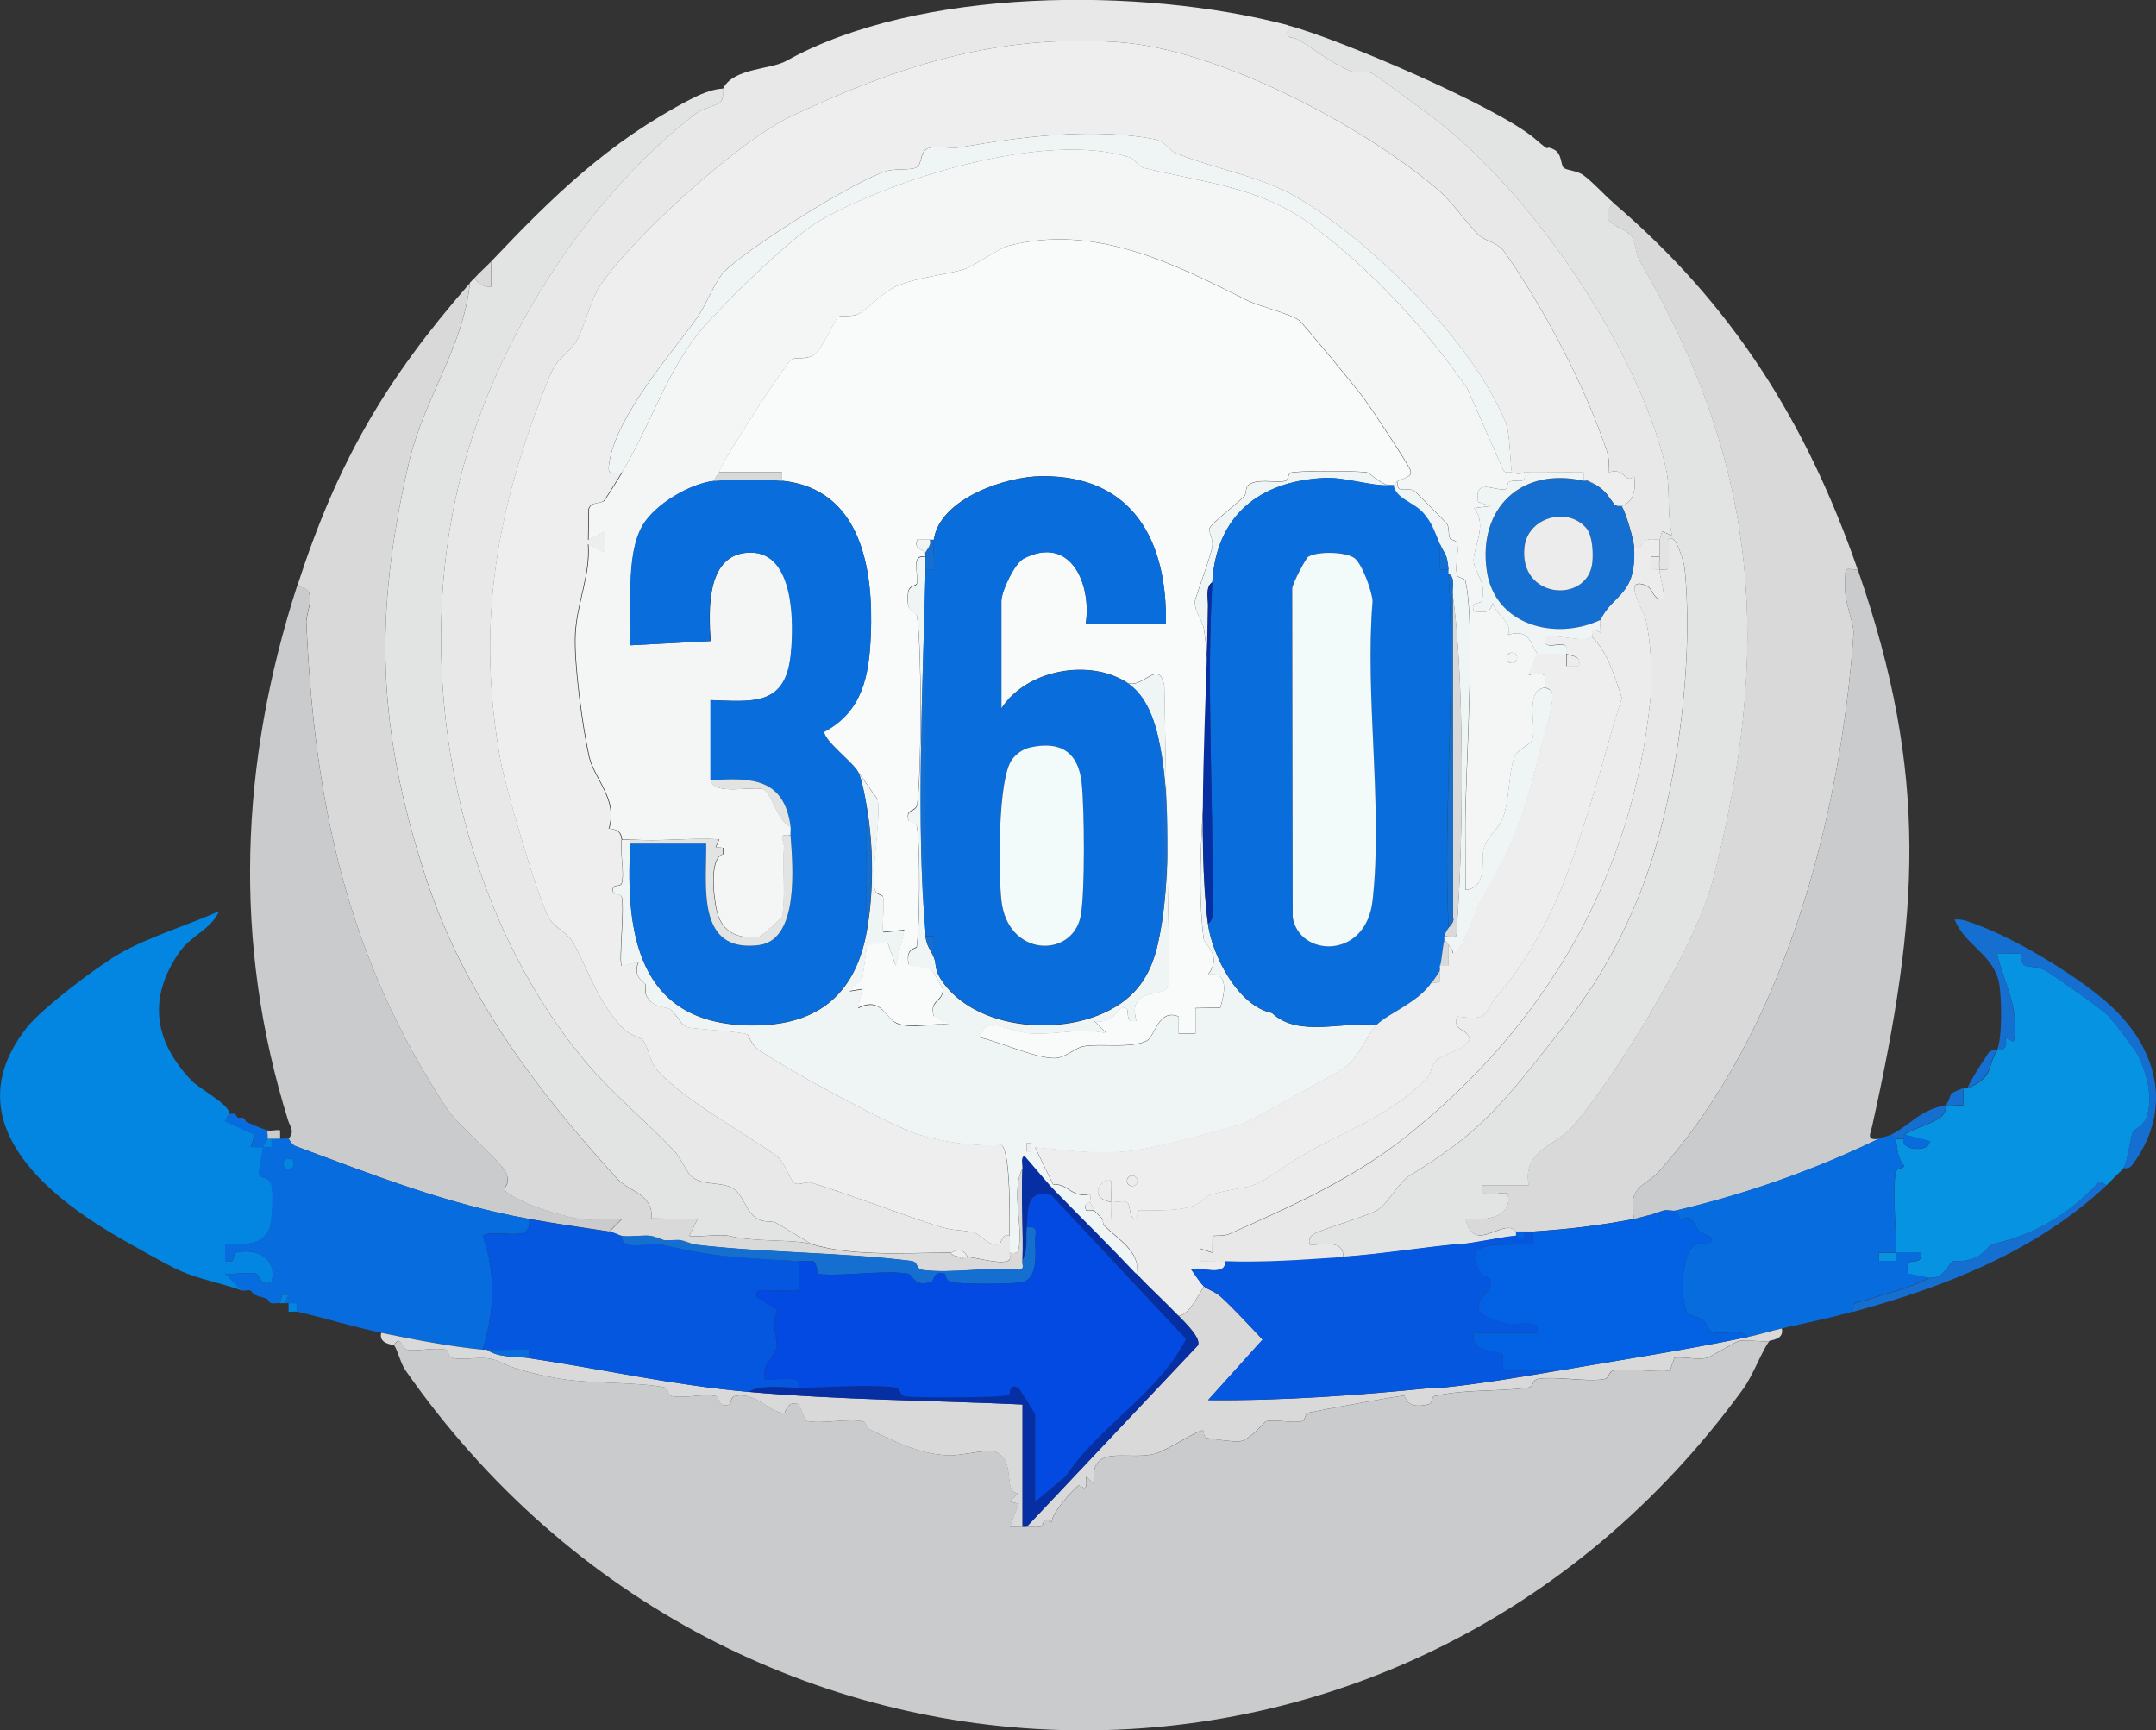 <?xml version="1.0" encoding="UTF-8"?>
<svg id="Layer_2" data-name="Layer 2" xmlns="http://www.w3.org/2000/svg" viewBox="0 0 233.98 187.79">
  <rect x="0" y="0" width="233.98" height="187.79" fill="#333333" stroke="none"/>
  <defs>
    <style>
      .cls-1 {
        fill: #eff4f5;
      }

      .cls-2 {
        fill: #0386e2;
      }

      .cls-3 {
        fill: #eeeeef;
      }

      .cls-4 {
        fill: #072fa4;
      }

      .cls-5 {
        fill: #f2fafa;
      }

      .cls-6 {
        fill: #0657df;
      }

      .cls-7 {
        fill: #0361e3;
      }

      .cls-8 {
        fill: #d9d9da;
      }

      .cls-9 {
        fill: #146fd0;
      }

      .cls-10 {
        fill: #034ae3;
      }

      .cls-11 {
        fill: #076ddf;
      }

      .cls-12 {
        fill: #e2e3e3;
      }

      .cls-13 {
        fill: #cacbcc;
      }

      .cls-14 {
        fill: #096edb;
      }

      .cls-15 {
        fill: #e8e8e9;
      }

      .cls-16 {
        fill: #ececec;
      }

      .cls-17 {
        fill: #f9fbfa;
      }

      .cls-18 {
        fill: #0693e1;
      }

      .cls-19 {
        fill: #f4f6f5;
      }
    </style>
  </defs>
  <g id="Layer_1-2" data-name="Layer 1">
    <g>
      <path class="cls-13" d="M42.76,146.01c.84-1.33.72.42,1.57.5,1.25.12,2.92-.3,4.07-.03.37.09.13.84.97.94,1.68.21,3.25-.45,4.98.42,1.6.81,4.34,1.44,6.52,1.8,3.17.53,8.78.34,11.34.95.35.08.28.81.63.9,1.38.33,3.48-.3,4.87.02.44.1.11,1.27,1.45.92.18-.05.17-.82.54-.91,2.29-.56,3.71,1.76,5.41,1.84.15,0,.37-1.52,1.6-.93l.75,1.77c1.88.39,4.5-.33,6.26.07.33.07.34.69.69.86,2.79,1.33,5.35,2.69,8.55,2.81,1.45.05,4.15-.7,4.97-.42,2.49.86.81,4.5,2.59,4.52l-.91.9.95.27-.95,2.48c.45.03.92-.03,1.37,0,.15.01.31,0,.46,0,.49-.03,1.01.13,1.5-.01.44-.13.16-1.29,1.23-.45-.23-.8,2.29-3.59,2.86-3.99.28-.2,1.09,1.17.82-1.04l.91.91c-.62-4.56,3.48-2.56,6.53-3.32,1.34-.33,4.89-2.73,5.29-2.53.08.04.02.69.4.8.34.1,3.19.44,3.48.39,1.34-.21,2.75-2.16,2.93-2.2,1.19-.26,2.79.25,3.94-.02.35-.08.29-.82.63-.9,1.21-.27,9.89-1.88,10.43-1.86.16,0,.14,1.57,2.68.93.35-.09.29-.82.63-.89,3.42-.77,6.56-.45,10.02-.89.88-.11.44-.88,1.31-.99,2.1-.26,4.83.34,6.93.07.88-.11.44-.88,1.31-.99,1.8-.23,4.09.22,5.96.07l.5-1.44c1.1-.1,2.54.27,3.56.02.21-.05,3.16-1.76,3.37-1.81.97-.23,2.31.12,3.35,0-.8,1.05-1.75,3.69-2.83,5.18-36.74,50.55-109.65,48.91-145.19-2.04-.51-.73-.85-2.21-1.21-2.68Z"/>
      <path class="cls-15" d="M139.81,2.76c-.31,1.74.27,1.09,1,1.5,2.02,1.15,3.55,2.57,5.75,3.43.68.26,1.56-.07,2.3.23.39.16,5.96,4.29,6.76,4.9,10.54,8.01,22.24,25.1,25.18,37.99.52,2.29.07,4.95.68,7.33l-1.1-.48-.27.93c-1.13-.14-1.68-.16-2.14.9h-.61c-.05-.93-.91-3.87-1.37-4.56,1.45-.59,1.5-1.83,1.37-3.21-1.07.84-.96-1.02-2.73-.47-.01-.78.02-1.52-.24-2.28-2.36-7.07-6.76-15.38-11.01-21.49-.93-1.34-2.15-1.22-2.98-2.05-1.39-1.4-2.73-3.5-4.57-5.04-8.3-6.97-23.79-15.1-34.53-15.82-13.09-.88-23.81,2.57-35.46,8.06-5.67,2.68-17.08,13.02-20.64,18.27-1.24,1.83-1.73,4.81-2.8,6.36-.91,1.33-1.85,1.36-2.77,3.64-5.68,14-8.02,26.6-5.31,41.62.49,2.69,4.05,15.03,5.28,17.14.66,1.14,1.96,1.42,2.7,2.79,1.73,3.2,2.42,5.92,5.17,9.01.87.98,1.88.94,2.33,1.45.53.6.82,2.49,1.48,3.21,3.01,3.31,9.34,6.69,12.92,9.28,1.11.8,1.48,2.66,2.05,3.01.46.28,1.23-.24,1.84-.05,4.3,1.34,8.64,3.04,12.95,4.46,2.74.91,2.48.51,4.57.91.76.15,1.49,1.48,2.8,1.32.31-.04.26-1.3,1.19-.94,0,.61,0,1.22,0,1.83-.06.06.13.62-.09.8-.65.56-3.44-.23-4.49-.35-.82-1.34-1.55-.46-1.83-.46-5.18.03-10.63.42-15.11-.92l-4.15-2.48c-3.14.35-2.76-2.79-4.57-3.67-1.25-.6-3.16-.22-4.31-1.18-.53-.44-1.13-1.98-1.84-2.74-2.96-3.15-6.62-6.14-9.38-9.39-14.8-17.41-19.7-44.7-13.06-66.58,4.23-13.95,13.39-27.85,24.71-36.63.84-.65,2.4-.86,2.78-1.36.35-.46.1-1.16.21-1.37,1.12-2.24,5.15-2.04,6.86-3,14.3-7.98,38.59-8.07,54.48-3.87Z"/>
      <path class="cls-8" d="M201.61,61.8c-1.61-.06-1.26-.28-1.37,1.12-.21,2.51,1.01,4.51.91,5.95-1.43,19.98-7.51,42.97-21.03,58.17-1.66,1.86-3.52,1.56-2.77,5.24-3.79.72-7.15,1.12-10.99,1.37-.3.02-.61-.01-.92,0s-.61,0-.92,0c-.05,0-.31-.47-1-.39-1.72.2-3.66,2.19-4.49-.98,2.05.19,5.17-.04,4.58-2.75-.35-.37-3.27.84-2.75-.91h5.03c-.71-3.7,2.97-4.36,4.59-6.17,4.74-5.32,13.57-19.85,15.35-26.76,6.43-24.88,5.27-44.77-7.84-67.27-.52-.89-.48-2.07-.91-2.75-.78-1.23-3.96-1.11-2.03-3.69,12.96,11.05,21.01,23.87,26.55,39.82Z"/>
      <path class="cls-12" d="M139.81,2.76c5.49,1.45,22.78,8.85,26.82,12.34,2.02,1.74.72.49,2.02,1.13.87.43.71,1.65,1.04,1.97.29.29,1.45.3,2.16.82,1.12.83,2.2,2.09,3.22,2.96-1.93,2.58,1.25,2.46,2.03,3.69.43.68.39,1.86.91,2.75,13.1,22.5,14.26,42.39,7.84,67.27-1.78,6.91-10.61,21.43-15.35,26.76-1.61,1.81-5.3,2.47-4.59,6.17h-5.03c-.52,1.75,2.4.54,2.75.92.59,2.71-2.53,2.93-4.58,2.75.83,3.17,2.77,1.19,4.49.98.7-.08.95.39,1,.39v.46c-1.87.19-3.98.69-5.95.92-.15.02-.31-.02-.46,0-4.06.41-8.45,1.1-12.36,1.37.15-2.27-3.27-1.02-3.66-1.38-.04-.4-.08-.6.22-.92.59-.63,5.96-2.02,7.23-2.84,1.16-.75,2.15-2.93,3.55-3.77,7.18-4.35,9.68-7.38,14.89-13.95,4.39-5.53,6.78-9.04,9.57-15.6,4.24-9.97,6.35-25.58,5.26-36.32-.05-.45-.99-4.07-1.81-3.03v2.93c.06.47-.59.27-.92.27-.04-.45,0-.92,0-1.37,0-.61,0-1.22,0-1.83l.27-.93,1.1.48c-.61-2.38-.16-5.04-.68-7.33-2.94-12.88-14.63-29.98-25.18-37.99-.8-.61-6.37-4.74-6.76-4.9-.73-.3-1.62.04-2.3-.23-2.19-.86-3.73-2.28-5.75-3.43-.73-.42-1.31.24-1-1.5Z"/>
      <path class="cls-8" d="M51,30.68c-.74,7.12-5.04,12.6-6.66,19.66-3.78,16.52-3.43,28.67,1.86,44.87,4.16,12.72,11.97,23.05,20.81,32.74,1.32,1.44,3.83,1.57,3.71,4.29l4.99.05-.91,1.82c.28.23,3.36-.2,4.26.01,3.02.72,7.09.33,9.01.91,4.47,1.34,9.93.95,15.11.92.21.41.63.34.92.46.13.05.16.53.46,0,.15.01.31-.02.46,0,1.05.11,3.84.91,4.49.35.22-.19.03-.74.09-.8.06-.06.79.21.92-.3.61-2.32-.85-6.49.45-8.85-.17,3.34.12,6.73,0,10.07-.09.23.27.82-.29.94-3.29-.37-7.32.42-10.5.02-.88-.11-.44-.88-1.31-.99-7.45-.94-15.82-.86-23.61-1.79-.07,0-.52-.35-1.37-.46-.59-.07-1.24.07-1.83,0-.07,0-.54-.35-1.37-.46-1-.13-2.21.14-3.2,0-.3-.04-.8-.37-1.37-.46l1.37-1.37c-1.39-.16-3.03.21-4.37.02-1.7-.24-4.76-1.17-6.08-1.8-4.1-1.96-1.21-1.14-2.12-3.24-.54-1.26-5.3-5.26-6.39-6.92-10.93-16.61-14.4-33.22-15.28-52.82-.05-1.16,1.47-3.71-1.01-3.89,4.32-13.41,9.57-22.44,18.77-32.95Z"/>
      <path class="cls-12" d="M78.47,9.62c-.11.22.14.91-.21,1.37-.38.5-1.94.71-2.78,1.36-11.31,8.78-20.47,22.68-24.71,36.63-6.64,21.88-1.74,49.17,13.06,66.58,2.76,3.25,6.42,6.23,9.38,9.39.71.76,1.31,2.3,1.84,2.74,1.15.96,3.07.58,4.31,1.18,1.81.88,1.43,4.02,4.57,3.67l4.15,2.48c-1.92-.57-5.99-.18-9.01-.91-.9-.22-3.98.22-4.26-.01l.91-1.82-4.99-.05c.11-2.73-2.4-2.85-3.71-4.29-8.85-9.69-16.65-20.02-20.81-32.74-5.29-16.2-5.65-28.35-1.86-44.87,1.62-7.06,5.92-12.53,6.66-19.66.14-.16.32-.3.46-.46.48.56,1.06,1.04,1.83.91v-2.74c6.66-7.03,12.7-12.95,21.57-17.57,1.07-.56,2.38-1.14,3.61-1.2Z"/>
      <path class="cls-13" d="M201.61,61.8c7.8,22.46,6.63,37.59,1.57,60.39-.2.89-.69,1.6.71,1.4-6.79,3.32-14.45,6.02-21.97,7.78-.39.09-.97-.09-1.37,0l-1.37.46c-.65.13-1.31.36-1.83.46-.76-3.69,1.11-3.38,2.77-5.24,13.52-15.2,19.6-38.19,21.03-58.17.1-1.44-1.12-3.44-.91-5.95.12-1.4-.24-1.18,1.37-1.12Z"/>
      <path class="cls-13" d="M32.23,63.63c2.47.18.95,2.73,1.01,3.89.88,19.6,4.35,36.21,15.28,52.82,1.09,1.66,5.85,5.66,6.39,6.92.9,2.1-1.98,1.28,2.12,3.24,1.31.63,4.38,1.56,6.08,1.8,1.34.19,2.98-.18,4.37-.02l-1.37,1.37c-2.9-.43-5.82-.86-8.7-1.37-8.85-1.58-16.77-4.72-25.32-7.89-.48-.18-.72-.79-.77-.81.7-.81.18-1.25-.05-1.98-6.06-19.39-5.21-38.83.96-57.97Z"/>
      <path class="cls-2" d="M29.48,123.58v.91c-.3.04-.62-.03-.92,0,.08-.45.39-.7.46-.92h.46Z"/>
      <path class="cls-2" d="M26.28,140.06c-2.12-.77-4.74-1.26-6.75-2.16-1.46-.65-4.86-2.59-6.53-3.55-8.26-4.74-17.98-12.88-10.05-22.88,1.68-2.11,7.58-6.56,9.92-7.92,3.29-1.91,7.43-3.1,10.91-4.67-.86,1.98-3.02,2.61-4.28,4.41-3.47,4.96-2.83,9.67,1.29,13.98.86.9,4,2.52,4.12,3.56.02.14-.46.55-.43.87l3.18,1.42-.46,1.36c.45-.02.92.05,1.37,0-.09.49-.49,2.79-.47,2.94.03.4,1.09.33,1.33,1,.28.8.15,3.89-.14,4.78-.67,2.06-3.11,1.88-4.84,1.81v1.83c1.23.44.73-.82,1.21-.92,2.28-.5,4.46.68,3.82,3.21-1.25.56-1.35-.84-1.68-.91-1.03-.19-2.28.1-3.35,0l1.83,1.83Z"/>
      <path class="cls-18" d="M216.71,113.97c.05-.09,1.35.25.92-1.38l.91.47c.68-3.7-1.09-6.37-1.83-9.61l2.71.06c-.29,1.98,1.12,1.06,2.47,1.76.9.48,5.88,4.02,6.74,4.79.62.55,3.19,4.03,3.37,4.39.98,2.03,1.6,4.24,1.07,6.5-.27,1.17-1.48,1.64-1.57,1.84-.35.77-.56,3.19-1.05,3.99-.04.07-.78.78-.92.92-.16.16-.85.88-.92.92-.05.03-.6-.49-.82-.34-3.34,3.6-7.21,5.84-11.68,6.76-.13.03-.87,1.24-2.13,1.6-2.19.63-1.71-.49-2.76,1.14l-.46.46c-.7.58-1.08.31-1.37.46l-2.29-.46c-.59-2.38,1.54-.42,1.38-2.28-.91.03-1.84-.06-2.74,0-.01.3.02.61,0,.91h-1.83s0-.91,0-.91c.6-.03,1.22.03,1.83,0,.11-2.63-.37-6.07-.04-8.5.11-.82.55-.5.97-.88-.83-1.14-.72-1.83-.93-2.97h.92c-.63,1.18,2.79,1.58,2.75.23l-2.75-.69c1.06-.74,3.2-1.18,4.13-2.07.49-.48.32-.91.45-1.13.54-.1,1.25.08,1.83,0v-1.83c.13-.05.33.05.46,0,2.89-1.26,2.02-2.1,3.2-4.12Z"/>
      <path class="cls-11" d="M25.82,121.3c.12.06.34-.06.46,0l.46.46c.75.33,1.52.65,2.29.92-.05.29.07.68,0,.92-.07.22-.37.46-.46.92-.45.04-.92-.02-1.37,0l.46-1.36-3.18-1.42c-.03-.32.45-.73.43-.87h.46l.46.46Z"/>
      <path class="cls-11" d="M30.4,123.58c.29.03.71-.07.92,0,.06.02.3.63.77.81,8.54,3.17,16.47,6.3,25.32,7.89.44,2.86-3.45.89-5.04,1.83,1.48,3.85,1.29,8.48,0,12.35-3.44-.33-7.57-1.12-10.99-1.83-3.11-.64-6.08-1.59-9.16-2.29v-.91s-.92,0-.92,0c-.04-.06-.31.05-.46,0l.46-.91h-.68s-.23.91-.23.91c-.27-.07-.68.08-.92,0l-.46-.46c-.42-.17-.89-.25-1.37-.46l-.46-.46c-.18-.09-.64.06-.92,0l-1.83-1.83c1.07.11,2.32-.19,3.35,0,.33.06.42,1.47,1.68.91.64-2.53-1.54-3.72-3.82-3.21-.48.11.02,1.36-1.21.92v-1.83c1.73.07,4.16.25,4.83-1.81.29-.89.42-3.98.14-4.78-.24-.67-1.29-.61-1.33-1-.01-.15.38-2.45.47-2.94.3-.03.61.04.91,0v-.91c.3.02.62-.03.92,0ZM31.89,126.32c0-.31-.25-.57-.57-.57s-.57.25-.57.57.25.57.57.57.57-.25.57-.57Z"/>
      <path class="cls-11" d="M205.73,123.58c.21,1.14.11,1.84.93,2.97-.43.39-.86.06-.97.88-.33,2.43.15,5.87.04,8.5-.61.04-1.22-.03-1.83,0v.91s1.83,0,1.83,0c.02-.3-.01-.61,0-.91.91-.06,1.84.04,2.74,0,.16,1.86-1.96-.09-1.38,2.28l2.29.46c-2.5,1.25-4.4,1.56-6.96,2.44-.74.25-1.51.03-1.28,1.22-2.64.72-5.12,1.24-7.78,1.83-1.24.28-2.51.67-3.66.92-.94-1.01-2.67-.14-3.83-.53-.56-.19-.62-.97-1.08-1.32s-1.39-.33-1.74-.89c-.66-1.06-.93-8.43,2.24-7.34,1.42-.54-.63-1.1-.87-1.34-.79-.8-.44-1.92-2.13-1.28l-.37-1.03c7.52-1.76,15.19-4.46,21.97-7.78.35-.17.88-.21,1.37-.46.02.25.45.41.46.46ZM207.79,138.69v.46c.3-.15.3-.31,0-.46Z"/>
      <path class="cls-8" d="M130.65,139.6c.39.34,1.22.57,1.84,1.13,1.58,1.46,3.05,3.09,4.54,4.65l-5.92,6.57c8.25.08,16.52-.54,24.72-1.37.3-.03.62.03.92,0,4.09-.43,8.4-1.15,12.36-1.83,6.38-1.1,13.77-2.23,20.6-3.66,1.15-.24,2.42-.64,3.66-.92.3,1.25-1.27,1.24-1.37,1.37-1.04.13-2.38-.22-3.35,0-.21.05-3.16,1.76-3.37,1.81-1.02.25-2.46-.13-3.56-.02l-.5,1.44c-1.87.15-4.16-.29-5.96-.07-.88.11-.44.88-1.31.99-2.1.26-4.83-.34-6.93-.07-.88.11-.44.88-1.31.99-3.46.44-6.6.12-10.02.89-.33.07-.28.8-.63.89-2.53.65-2.51-.92-2.68-.93-.54-.01-9.22,1.59-10.43,1.86-.34.08-.28.81-.63.9-1.15.28-2.75-.24-3.94.02-.18.04-1.59,1.99-2.93,2.2-.3.05-3.14-.29-3.48-.39-.38-.11-.32-.76-.4-.8-.41-.2-3.95,2.19-5.29,2.53-3.05.76-7.14-1.24-6.53,3.32l-.91-.91c.27,2.21-.54.85-.82,1.04-.57.4-3.09,3.19-2.86,3.99-1.08-.84-.79.32-1.23.45-.49.14-1.01-.01-1.5.01l18.57-19.68c.4-.78-1.44-2.52-2.09-3.2,1.08-.04,2.11-2.19,2.75-3.2Z"/>
      <path class="cls-8" d="M52.37,146.47c.15.01.31-.01.46,0,1.27.92,3.15.7,4.58.92,7.62,1.13,15.56,2.93,23.8,3.66,9.89.88,19.84.92,29.76,1.37v13.27c-.46-.03-.92.03-1.38,0l.95-2.48-.95-.27.91-.9c-1.78-.02-.1-3.66-2.59-4.52-.83-.29-3.52.47-4.97.42-3.2-.12-5.77-1.48-8.55-2.81-.35-.17-.36-.78-.69-.86-1.75-.4-4.37.32-6.26-.07l-.75-1.77c-1.23-.59-1.44.94-1.6.93-1.71-.08-3.12-2.4-5.41-1.84-.37.09-.36.87-.54.91-1.34.35-1.01-.82-1.45-.92-1.39-.32-3.49.31-4.87-.02-.35-.08-.28-.81-.63-.9-2.55-.61-8.16-.42-11.34-.95-2.18-.36-4.92-1-6.52-1.8-1.73-.87-3.3-.21-4.98-.42-.84-.1-.6-.85-.97-.94-1.15-.27-2.82.15-4.07.03-.85-.08-.73-1.83-1.57-.5-.09-.12-1.67-.13-1.37-1.37,3.41.71,7.54,1.5,10.99,1.83Z"/>
      <path class="cls-9" d="M216.71,113.97c.62-1.15.56-6.27.15-7.7-.81-2.8-3.79-3.92-4.73-6.48.87-.09,1.63.28,2.41.56,4.32,1.56,11.43,5.85,14.77,9.03,5.03,4.8,6.42,11.29,2.06,17.09-.33.44-.89.28-.92.32-.55.66-.69.67-.92.92-.47.5-.44.47-.92.92-7.55,7.1-17.32,10.96-27.47,13.73-.23-1.19.54-.97,1.28-1.22,2.56-.88,4.46-1.19,6.96-2.44.29-.14.68.12,1.37-.46.18-.15.32-.25.46-.46,1.06-1.62.57-.51,2.76-1.14,1.26-.36,2-1.58,2.13-1.6,4.47-.91,8.34-3.16,11.68-6.76.22-.15.77.37.82.34.07-.04.75-.76.92-.92.14-.13.88-.85.92-.92.49-.81.7-3.23,1.05-3.99.09-.2,1.3-.67,1.57-1.84.53-2.26-.09-4.48-1.07-6.5-.18-.36-2.75-3.84-3.37-4.39-.85-.77-5.84-4.31-6.74-4.79-1.34-.71-2.76.22-2.47-1.76l-2.71-.06c.74,3.24,2.51,5.91,1.83,9.61l-.91-.47c.43,1.63-.87,1.29-.92,1.38-1.18,2.02-.32,2.86-3.2,4.12.62-1.31,1.5-2.58,2.28-3.8.28-.44.9-.27.92-.32Z"/>
      <path class="cls-9" d="M213.05,118.09v1.83c-.58.08-1.29-.11-1.83,0-.13.22.04.65-.45,1.13-.92.89-3.06,1.33-4.13,2.07v.46h-.92c0-.05-.44-.2-.46-.46,2.17-1.11,3.03-2.63,5.95-3.2.77-1.31-.03-1.1,1.83-1.83Z"/>
      <path class="cls-8" d="M53.29,28.39v2.74c-.77.13-1.35-.35-1.83-.91.66-.74,1.25-1.22,1.83-1.83Z"/>
      <path class="cls-13" d="M29.03,122.67c.32.11.96-.1,1.37,0v.91c-.3-.03-.61.02-.91,0h-.46c.07-.24-.05-.63,0-.92Z"/>
      <path class="cls-2" d="M31.32,141.43h.91s0,.92,0,.92c-.26-.06-.62.06-.91,0v-.91Z"/>
      <path class="cls-2" d="M30.4,141.43l.23-.92h.68s-.46.92-.46.92c-.14-.04-.31.04-.46,0Z"/>
      <path class="cls-2" d="M29.48,141.43c-.35-.11-.43-.45-.46-.46l.46.46Z"/>
      <path class="cls-13" d="M26.74,121.75l-.46-.46c.25.13.39.43.46.46Z"/>
      <path class="cls-2" d="M25.82,121.3l-.46-.46c.25.04.37.41.46.46Z"/>
      <path class="cls-2" d="M27.65,140.52c-.21-.09-.33-.4-.46-.46l.46.46Z"/>
      <path class="cls-4" d="M123.33,138.23c1.49,1.58,3.1,3.03,4.58,4.58.65.68,2.49,2.43,2.09,3.2l-18.57,19.68c-.15,0-.31.01-.46,0v-13.27c-9.92-.45-19.86-.49-29.76-1.37,1.37-.84,3.76-.45,5.49-.46,3.05-.01,7.49-.39,10.33-.04.88.11.44.88,1.31.99,1.22.15,10.68.14,11.15-.17.13-.09.02-1.34,1.01-.77.15.09,1.84,2.79,1.84,2.96v9.38l3.33-2.77c3.62-5.47,9.98-8.92,13.03-14.86l-14.64-15.64c-2.81-.58-2.46,1.6-2.64,3.52-.14,1.54.19,2.02-.46,3.66.12-3.34-.17-6.73,0-10.07.02-.42-.22-1.26.23-1.37,1.11,1.25,2.27,2.72,3.42,3.9,2.92,3,5.88,5.91,8.71,8.91Z"/>
      <path class="cls-3" d="M109.59,134.11c-.93-.35-.89.91-1.19.94-1.31.16-2.04-1.17-2.8-1.32-2.08-.4-1.83,0-4.57-.91-4.31-1.43-8.65-3.12-12.95-4.46-.6-.19-1.38.33-1.84.05-.57-.35-.94-2.21-2.05-3.01-3.58-2.58-9.91-5.97-12.92-9.28-.66-.72-.96-2.61-1.48-3.21-.45-.51-1.46-.47-2.33-1.45-2.75-3.09-3.44-5.81-5.17-9.01-.74-1.37-2.03-1.66-2.7-2.79-1.23-2.11-4.8-14.45-5.28-17.14-2.71-15.02-.38-27.62,5.31-41.62.93-2.28,1.86-2.31,2.77-3.64,1.06-1.55,1.56-4.53,2.8-6.36,3.56-5.24,14.97-15.59,20.64-18.27,11.65-5.49,22.37-8.94,35.46-8.06,10.74.72,26.23,8.85,34.53,15.82,1.84,1.54,3.18,3.64,4.57,5.04.83.84,2.05.71,2.98,2.05,4.25,6.11,8.65,14.42,11.01,21.49.25.76.22,1.5.24,2.28,1.77-.56,1.66,1.31,2.73.47.14,1.38.08,2.62-1.37,3.21-.03-.04-.59.06-.75-.15-.73-.93-.87-1.43-2-2.14-.38-.24-.44-.3-.92-.46-.13-.04-.31.03-.46,0v-.91c-2.13-.02-4.28.02-6.41,0-.48,0-.2.39-1.37,0-.24-1.51-.17-4.19-.7-5.48-3.56-8.62-14-19-21.85-23.92-4.49-2.81-9.17-3.32-13.95-5.27-.79-.32-1.12-1.27-2.19-1.48-6.8-1.31-14.49-.29-21.1.86-1.11.19-2.66-.2-3.56.11s-.66,1.67-1.18,2.03c-.58.39-2.23.14-3.25.42-3.2.87-15.21,8.38-17.68,10.93-1.07,1.1-1.93,3.57-2.98,5.03-2.95,4.12-8.67,10.54-9.51,15.66-.24,1.48.21,1.14,1.35,1.12-.23.38-1.81,2.93-1.95,3.06-.42.36-1.41.1-1.66.88l-.05,3.38,1.82-.91v2.28s-1.83-.91-1.83-.91c.25,3.39-1.24,6.38-1.4,9.81-.14,3.22.78,9.98,1.49,13.2.55,2.47,3.18,4.7,2.16,7.85,1.53.09,1.32,1.11,1.41,1.17-.22,1.37.33,3.54,0,4.74-.14.52-1.16-.07-.93.98.03.42.81.06.93.53.32,1.25-.35,7.08,0,7.48l1.82-.45c-.69,1.68.69,2.27.74,2.4.15.41-.14.86.16,1.37.77,1.31,2.12,1.06,2.61,1.41.56.39,1.09,1.8,1.94,1.95,1.01.18,5.88.47,6.36.74.19.11.41,1.06,1,1.5,2.66,1.98,14.15,8.21,17.29,9.27,2.72.91,6.45,1.42,9.27,1.23,1.04.62.91,8.42.91,9.87Z"/>
      <path class="cls-1" d="M122.41,74.16c1.74.53,3.33-2.72,3.96.29l.55,32.35c-.36,1.72-4.67.12-3.59,3.98-1.66.48-.25-1.7-1.6-1.37-.17.04-1.38,1.92-2.98,1.38l1.37,1.37c-2.93-.67-5.53.21-8.46,0-1.65-.12-5.16-1.99-5.27.46,2.14.47,5.96,2.22,8.01,2.23,1.28,0,2.17-1.1,3.23-1.29,1.84-.32,4.98.26,6.77-.56.98-.45,1.27-3.57,3.51-2.67v1.84s1.83,0,1.83,0v-2.75s2.7-.05,2.7-.05c.46-1.52.99-3.99-1.32-3.61,1.59-2.1-.41-3.2-.49-3.86-1.27-10.08,1.46-23.5.06-33.46-.17-1.2-1.05-1.88-1-3.19.01-.33,1.76-4.95,1.89-5.98.1-.73-.39-1.47-.34-1.83.08-.55,3.09-2.82,3.81-3.58.24-.25.09-.95.46-1.22,1.05-.75,2.89-.18,3.98-.43.35-.08.28-.81.63-.9,1-.24,6.95-.2,8.18-.04.39.05,1.6,1.35,2.49,1.41-2.08.09-4.86-.91-7.07-.8-7.13.35-11.73,4.14-12.16,11.32-.76.48-.46,1.74-.47,2.51-.1,9.77-1.22,25.49,0,34.56.47,3.47,3.27,8.91,6.95,9.67,2.87,2.71,7.69.87,11.36,1.32-1.1,1.06-1.87,3.48-3.43,4.58-.88.62-10.59,6.03-11.2,6.19-3.54.92-9.09,2.63-12.61,2.95-3.27.3-6.6-.13-9.83-.45l1.95,4.01c1.8-.03,1.91,1.49,3.96,1.08.13.09.09.64.04.86-.01.06-.75,0-.42.88.25.13.79-.04.87.03.06.05.82.82.92.92.06.07-.01.5.2.72,1.45,1.5,4.03,2.89,3.47,5.23-2.83-3-5.79-5.91-8.71-8.91-1.15-1.18-2.31-2.65-3.42-3.9-.45.11-.21.95-.23,1.37-1.3,2.36.16,6.53-.45,8.85-.13.51-.87.25-.92.3,0-.61,0-1.22,0-1.83,0-1.46.13-9.25-.91-9.87-2.83.19-6.55-.31-9.27-1.23-3.14-1.06-14.63-7.29-17.29-9.27-.59-.44-.82-1.39-1-1.5-.48-.28-5.35-.57-6.36-.74-.84-.15-1.38-1.55-1.94-1.95-.49-.35-1.84-.1-2.61-1.41-.3-.51-.01-.96-.16-1.37-.05-.13-1.43-.72-.74-2.4l-1.82.45c-.34-.4.33-6.24,0-7.48-.12-.47-.9-.11-.93-.53-.23-1.05.79-.46.93-.98.32-1.19-.23-3.37,0-4.74.1.07.64-.03.92,0v.46c-.55,9.7.84,19.32,12.57,19.7,7.28.23,11.73-2.91,13.07-10.09.79-4.26.77-9.44,0-13.73-.18-.99-.48-2.84-.92-3.66l2.15,3.02c.3,2.73-.69,7.15-.36,9.6.12.85.85.6.94.97.19.82-.19,3.59.01,3.8l2.29-.22-.93,3.88-.9-2.55-2.23.34-.51,3.75-1.39,1.21,1.38-.22-.46,2.05c2.7-1.34,2.96,1.3,4.44,1.74,1.55.46,3.95-.13,5.63.09l-1.83-.91c-.56-1.87,1.07-1.56.96-2.98,0-.11-.99-1.83-1.07-1.91-.7-.72-2.56-.39-2.64-.83-.34-1.86.87-1.56.9-1.88.32-2.68.38-10.16.05-12.79-.11-.89-.91-.67-.96-.89-.35-1.38.84-.82.96-1.8.47-3.79.49-16.44,0-20.2-.11-.85-1.35-.42-.99-2.74.14-.87.85-.61.94-.98.24-.98-.73-3.19.93-2.89-.05.45.02.92,0,1.37,0,.15,0,.31,0,.46v38.9c.01.15-.02.31,0,.46.15,1.13.61,1.5.92,2.29.27.71.06,1.25.7,2.27,3.9,6.18,15.48,6.6,20.6,1.87,2.29-2.12,2.93-4.85,3.41-7.8.84-5.14.84-13.17,0-18.31-.44-2.68-1.25-6.18-3.66-7.78ZM111.88,124.95v-.91h-.45v.91h.45Z"/>
      <path class="cls-16" d="M180.09,58.59c0,.61,0,1.22,0,1.83h-.91c-.03,1.36-.32,1.38.91,1.37.09,1.08.54,2.1.46,3.2-1.24.21-1.02-1.13-1.97-1.49-2.61-1-.12,2.98.03,3.66.54,2.4.76,6.1.52,8.54-1.91,19.5-11.5,35.68-26.53,47.63-5.72,4.54-12.14,7.43-19.19,10.57-.55.24-1.23.16-1.82.22l-.02,1.81-1.37-.46v1.37c.91.03,1.83-.03,2.74,0,.26,1.81-2.83.57-3.66.92.36.49.98,1.47,1.37,1.83-.64,1.02-1.67,3.17-2.75,3.2-1.48-1.55-3.09-3-4.58-4.58.57-2.34-2.01-3.73-3.47-5.23-.21-.22-.13-.65-.2-.72h.91c.03-.61-.02-1.22,0-1.83-2.84-.5-.61-2.94,0-2.29-.01.76.03,1.53,0,2.29.49.09,1.37-.2,1.76.06.43.29.13,1.84.98,1.76l.3-.92c1.85,0,4.09.13,5.86-.47.96-.33,1.41-1.09,1.97-1.24,4.39-1.17,3.88-.16,7.77-2.88,5.24-3.65,10.98-4.92,15.71-9.8.41-.42.41-1.32.92-1.83.78-.8,2.94-1,3.65-2.31-.19-1.32-1.89-.77-1.37-2.51,3.69.53,2.76-.34,4.39-2.25,5.57-6.54,7.94-13.68,10.37-21.67,1.08-3.54,1.99-7.12,3.14-10.64-.82-2.32-1.48-4.91-3.25-6.63.17-.18-.47-1.38.91-.45.09-.4-.12-1.12,0-1.38,1.37-2.88,3.92-2.6,3.66-7.78h.61c.46-1.08,1.02-1.05,2.14-.92Z"/>
      <path class="cls-9" d="M171.85,52.19c.15.03.33-.04.46,0l.92.46c1.13.71,1.26,1.2,2,2.14.16.21.72.11.75.15.46.7,1.33,3.64,1.37,4.58.25,5.18-2.3,4.9-3.66,7.78-4.93,2.3-11.46.54-12.32-5.3-1.01-6.83,3.75-11.34,10.49-9.8ZM172.18,57.35c-2.01-2.42-6.34-1.24-6.73,1.97-.68,5.7,6.79,6.23,7.35,1.81.13-1.02.05-2.98-.62-3.78Z"/>
      <path class="cls-3" d="M105.02,136.4c-.15-.02-.31.01-.46,0h-.46c-.29-.12-.7-.05-.92-.46.28,0,1.01-.89,1.83.46Z"/>
      <path class="cls-6" d="M166.36,133.65c.05,1.6.29,1.27-1.12,1.37-2.31.18-6.9-.61-4.55,3.18.22.35,1.07.41,1.13.74.27,1.53-4.18,3.36,1.68,4.66,1.22.27,3.69-.54,3.32,1.02h-6.87c-.39,2.19,1.74,1.73,3.15,2.35l.05,1.77h5.95c-3.96.68-8.27,1.4-12.36,1.83h-.92c-8.2.83-16.47,1.45-24.72,1.37l5.92-6.57c-1.48-1.56-2.96-3.19-4.54-4.65-.61-.57-1.45-.79-1.84-1.13s-1.01-1.33-1.37-1.83c.84-.35,3.93.89,3.66-.92,4.25.16,8.58-.16,12.82-.46,3.91-.27,8.3-.97,12.36-1.37l.23.45.23-.45c1.97-.22,4.08-.72,5.95-.92.07,0,.51.63.91.46v-.91c.31-.01.62.02.92,0Z"/>
      <path class="cls-7" d="M181.92,131.36l.37,1.03c1.69-.64,1.34.48,2.13,1.28.24.25,2.29.8.87,1.34-3.17-1.09-2.9,6.28-2.24,7.34.35.56,1.3.55,1.74.89s.52,1.13,1.08,1.32c1.16.39,2.89-.48,3.83.53-6.83,1.43-14.22,2.56-20.6,3.66h-5.95s-.05-1.77-.05-1.77c-1.41-.62-3.54-.16-3.15-2.35h6.87c.37-1.57-2.11-.75-3.32-1.02-5.86-1.3-1.41-3.13-1.68-4.66-.06-.34-.91-.39-1.13-.74-2.35-3.79,2.24-3,4.55-3.18,1.41-.11,1.18.22,1.12-1.37,3.83-.25,7.2-.65,10.99-1.37.53-.1,1.18-.32,1.83-.46s1.07-.39,1.37-.46c.4-.09.98.09,1.37,0ZM180.32,132.28v.46c.3-.15.3-.31,0-.46Z"/>
      <path class="cls-7" d="M165.44,133.65v.91c-.41.17-.85-.46-.92-.46v-.46c.3,0,.61.01.92,0Z"/>
      <path class="cls-15" d="M180.09,61.8c.33,0,.98.2.92-.27v-2.93c.82-1.04,1.76,2.58,1.81,3.03,1.09,10.74-1.02,26.35-5.26,36.32-2.79,6.56-5.19,10.07-9.57,15.6-5.21,6.57-7.71,9.59-14.89,13.95-1.4.85-2.39,3.03-3.55,3.77-1.27.82-6.64,2.2-7.23,2.84-.3.32-.26.52-.22.92.39.35,3.81-.89,3.66,1.38-4.23.3-8.57.61-12.82.46-.91-.03-1.84.03-2.75,0v-1.37s1.37.46,1.37.46l.02-1.81c.59-.07,1.27.02,1.82-.22,7.05-3.13,13.48-6.02,19.19-10.57,15.04-11.95,24.62-28.13,26.53-47.63.24-2.44.03-6.14-.52-8.54-.15-.68-2.64-4.66-.03-3.66.94.36.73,1.7,1.97,1.49.09-1.1-.37-2.12-.46-3.2-1.23,0-.94-.01-.91-1.37h.91c0,.45-.04.92,0,1.37Z"/>
      <path class="cls-7" d="M158.12,135.03c.15-.02.31.02.46,0l-.23.45-.23-.45Z"/>
      <path class="cls-6" d="M66.11,133.65c.57.09,1.08.42,1.37.46-.11,1.78,3.09.64,4.26.93,5.71,1.37,8.45,1.45,14.96,1.82v3.2c-.98.05-1.99-.06-2.98,0-.71.05-1.8-.44-1.6.68l2.3,1.46c-.83,1.41-.02,2.95-.13,3.99-.1.98-1.79,2.04-1.25,3.48.42.43,4.02-.95,3.66.92-1.73,0-4.13-.39-5.49.46-8.25-.73-16.18-2.53-23.8-3.66v-.91c-1.51-.09-3.07.12-4.58,0-.15-.01-.31.01-.46,0,1.29-3.87,1.48-8.5,0-12.35,1.59-.95,5.48,1.02,5.04-1.83,2.88.52,5.8.94,8.7,1.37Z"/>
      <path class="cls-9" d="M111.43,133.2c1.4-.25.87.7.91,1.58.06,1.35.3,4.17-1.58,4.4-1.51.19-5.87.19-7.37,0-.89-.11-.67-.91-.89-.96-1.34-.33-1.01.8-1.45.92-2.09.55-1.8-.83-2.64-.94-2.88-.37-6.63.33-9.62.07-.42-1.96-.35-1.31-2.08-1.4-6.51-.37-9.25-.45-14.96-1.82-1.17-.28-4.38.86-4.26-.93.99.14,2.2-.13,3.2,0l1.37.46c.59.07,1.24-.07,1.83,0l1.37.46c7.78.94,16.16.85,23.61,1.79.88.11.44.88,1.31.99,3.18.4,7.21-.38,10.5-.02.56-.11.2-.7.29-.94.65-1.64.32-2.12.46-3.66Z"/>
      <path class="cls-13" d="M72.06,134.57l-1.37-.46c.83.11,1.3.45,1.37.46Z"/>
      <path class="cls-13" d="M75.26,135.03l-1.37-.46c.85.11,1.3.45,1.37.46Z"/>
      <path class="cls-15" d="M104.1,136.4h.46c-.3.53-.33.05-.46,0Z"/>
      <path class="cls-11" d="M180.55,131.36c-.3.07-.74.32-1.37.46l1.37-.46Z"/>
      <path class="cls-11" d="M206.64,123.13l2.75.69c.04,1.35-3.38.94-2.75-.23v-.46Z"/>
      <path class="cls-11" d="M210.76,138.23l.46-.46c-.14.21-.28.31-.46.46Z"/>
      <circle class="cls-2" cx="31.32" cy="126.32" r=".57"/>
      <path class="cls-9" d="M207.79,138.69c.3.15.3.31,0,.46v-.46Z"/>
      <path class="cls-7" d="M156.74,150.59c-.3.03-.62-.03-.92,0h.92Z"/>
      <path class="cls-11" d="M52.83,146.47c1.51.12,3.07-.09,4.58,0v.91c-1.43-.21-3.31,0-4.58-.92Z"/>
      <path class="cls-10" d="M111.43,133.2c.18-1.92-.18-4.1,2.64-3.52l14.64,15.64c-3.05,5.95-9.41,9.4-13.03,14.86l-3.33,2.77v-9.38c0-.17-1.69-2.88-1.84-2.96-.99-.57-.87.68-1.01.77-.47.31-9.92.32-11.15.17-.88-.11-.44-.88-1.31-.99-2.84-.36-7.28.02-10.33.04.36-1.87-3.24-.48-3.66-.92-.53-1.44,1.15-2.5,1.25-3.48.11-1.04-.7-2.58.13-3.99l-2.3-1.46c-.2-1.13.89-.63,1.6-.68.99-.07,2,.05,2.98,0v-3.2c1.74.1,1.66-.55,2.08,1.4,2.99.26,6.74-.44,9.62-.07.84.11.55,1.49,2.64.94.43-.11.11-1.25,1.45-.92.21.05,0,.85.89.96,1.51.19,5.87.18,7.37,0,1.89-.24,1.65-3.06,1.58-4.4-.04-.88.48-1.83-.91-1.58Z"/>
      <path class="cls-19" d="M67.48,51.27c2.92-4.76,4.5-9.92,7.78-14.42,2.14-2.93,10.66-11.17,13.66-12.89,8.08-4.62,24.48-9.75,33.61-6.91.65.2.98,1.01,1.59,1.16,6.49,1.61,12.78,2.06,18.39,6.32,6.5,4.95,12.12,11,16.72,17.61l3.89,8.83c.21.47.7.21.95.29,1.18.39.89,0,1.37,0,.3,1.51-.89.61-1.7,1.06-.15.08-.12.74-.43.79-1.14.15-3.33-1.28-2.9,1.36l1.37.45-1.81.22c1.59,1.92-.24,4.46-.02,5.92.15,1.04,1.49,2.41.83,4.18-.13.35-1.23-.07-.82,1.12,1.2.06,1.68.28,2.06-.91.35,1.34,2.29,2.21,1.62,3.44,2.17-.59,2.23.46,3.19,2.05l-.91,2.29c2.78-.4,1.46.63,1.83,1.38-2.35.2-.95,4.19-1.45,5.65-.25.73-1.61.87-2.02,2.1-.56,1.67-.47,4.73-1.23,6.55-.47,1.11-1.82,1.98-2.07,3.43-.19,1.15.44,3.97-1.93,4.24.01-2.21-.02-4.43-.02-6.65-.02-6.04,1.17-22.05.01-26.9-.08-.35-.81-.28-.9-.63-.25-1.05.23-2.43-.02-3.49-.07-.3-.68-.32-.75-.47-.21-.54-.08-1.2-.3-1.54-.14-.22-3.41-3.56-3.64-3.67-.82-.39-2,.43-1.7-1.05.55-.27,1.61-.4,1.36-1.13s-4.3-6.8-5.03-7.79-6.61-8.17-7.06-8.5c-1.04-.75-4.29-1.5-5.62-2.16-7.82-3.91-16.47-8.37-25.88-5.94-1.13.29-3.88,2.27-4.78,2.54-2.05.62-5.13.89-7.33,1.82-1.71.72-3.3,2.65-4.26,3.07-.77.34-1.8.07-2.2.31-.21.13-1.68,3.46-2.56,4.08s-1.87.2-2.45.53c-.64.36-7.52,10.98-7.88,12.25-.06.22-.47.55-.46.92-2.63.26-6.42,2.5-7.79,4.79-1.96,3.27-1.17,9.37-1.36,13.06l8.7-.46c-.23-3.51-.47-9.6,4.35-9.6s4.74,7.73,4.35,11.21c-.62,5.47-4.15,4.96-8.7,4.8v8.7c.39,1.63,4.2.66,5.62.94.96.19,1.58,3.61,3.08,4.1.04.29-.02.62,0,.92-1.54-.22-.69.54-.74,1.3-.16,2.23.18,5.7-.19,7.52-.03.16-2.19,2.15-2.48,2.19-2.19.32-4.06-.44-4.6-2.76-.35-1.51-.87-5.78.7-6.2v-.68s-.81-.08-.81-.08l.36-.84c-3.12-.21-6.54.27-9.62,0-.28-.03-.82.07-.92,0-.09-.06.12-1.08-1.41-1.17,1.02-3.15-1.61-5.38-2.16-7.85-.71-3.22-1.64-9.97-1.49-13.2.15-3.44,1.65-6.42,1.4-9.81l1.83.91v-2.28s-1.82.91-1.82.91l.05-3.38c.25-.78,1.24-.52,1.66-.88.14-.13,1.72-2.68,1.95-3.06ZM164.64,71.4c0-.31-.25-.57-.57-.57s-.57.25-.57.57.25.57.57.57.57-.25.57-.57Z"/>
      <path class="cls-1" d="M164.07,51.27c-.24-.08-.74.18-.95-.29l-3.89-8.83c-4.6-6.62-10.21-12.67-16.72-17.61-5.61-4.27-11.9-4.72-18.39-6.32-.61-.15-.94-.96-1.59-1.16-9.14-2.84-25.53,2.29-33.61,6.91-3,1.71-11.52,9.95-13.66,12.89-3.29,4.5-4.86,9.65-7.78,14.42-1.15.02-1.6.36-1.35-1.12.85-5.13,6.57-11.55,9.51-15.66,1.05-1.46,1.91-3.93,2.98-5.03,2.47-2.54,14.48-10.06,17.68-10.93,1.01-.27,2.67-.02,3.25-.42.52-.35.31-1.72,1.18-2.03s2.44.09,3.56-.11c6.61-1.15,14.3-2.16,21.1-.86,1.06.2,1.4,1.15,2.19,1.48,4.78,1.95,9.46,2.46,13.95,5.27,7.85,4.92,18.29,15.3,21.85,23.92.53,1.29.46,3.97.7,5.48Z"/>
      <path class="cls-1" d="M173.22,52.64l-.92-.46c.47.16.54.22.92.46Z"/>
      <path class="cls-17" d="M78.01,51.27c.37-1.27,7.25-11.89,7.88-12.25.58-.33,1.54.11,2.45-.53s2.35-3.95,2.56-4.08c.4-.24,1.43.03,2.2-.31.95-.42,2.55-2.35,4.26-3.07,2.2-.94,5.28-1.2,7.33-1.82.91-.27,3.65-2.25,4.78-2.54,9.41-2.43,18.06,2.03,25.88,5.94,1.33.66,4.57,1.41,5.62,2.16.45.33,6.31,7.49,7.06,8.5s4.78,7.09,5.03,7.79-.81.86-1.36,1.13c-.18.09-.34.43-.46.46-.13.03-.3,0-.46,0-.89-.06-2.1-1.36-2.49-1.41-1.23-.15-7.18-.2-8.18.04-.35.08-.28.82-.63.9-1.09.25-2.93-.32-3.98.43-.37.26-.23.97-.46,1.22-.72.77-3.73,3.03-3.81,3.58-.05.36.43,1.11.34,1.83-.13,1.03-1.88,5.65-1.89,5.98-.05,1.31.83,1.99,1,3.19,1.4,9.96-1.33,23.38-.06,33.46.08.66,2.08,1.76.49,3.86,2.31-.37,1.78,2.09,1.32,3.61l-2.7.05v2.75s-1.83,0-1.83,0v-1.84c-2.24-.9-2.53,2.22-3.51,2.67-1.79.82-4.93.24-6.77.56-1.07.19-1.95,1.3-3.23,1.29-2.05-.01-5.87-1.76-8.01-2.23.11-2.46,3.62-.59,5.27-.46,2.93.22,5.53-.66,8.46,0l-1.37-1.37c1.6.54,2.81-1.34,2.98-1.38,1.35-.33-.06,1.85,1.6,1.37-1.07-3.86,3.23-2.26,3.59-3.98l-.55-32.35c-.63-3.01-2.22.24-3.96-.29-4.11-2.74-11.03-1.47-13.73,2.75v-11.67c0-1.05,1.43-4.11,2.45-4.62,5.09-2.58,7.38,2.81,6.7,7.14h8.7c.19-9.02-3.58-16.16-13.5-16.06-3.92.04-11.05,2.45-11.68,6.9h-1.83c-.24,1,.25.89.91,1.37-.03.15.02.31,0,.46-1.66-.3-.69,1.91-.93,2.89-.09.37-.8.11-.94.98-.36,2.32.88,1.89.99,2.74.49,3.76.47,16.41,0,20.2-.12.98-1.31.42-.96,1.8.05.21.85,0,.96.89.33,2.64.27,10.11-.05,12.79-.04.33-1.24.03-.9,1.88.08.44,1.94.11,2.64.83.08.08,1.06,1.8,1.07,1.91.11,1.41-1.52,1.11-.96,2.98l1.83.91c-1.68-.22-4.08.37-5.63-.09s-1.74-3.08-4.44-1.74l.46-2.05-1.38.22,1.39-1.21.51-3.75,2.23-.34.9,2.55.93-3.88-2.29.22c-.2-.21.18-2.98-.01-3.8-.09-.37-.82-.12-.94-.97-.34-2.45.66-6.87.36-9.6l-2.15-3.02c-.55-1.03-3.67-3.35-3.67-4.34,4.19-2.2,4.88-6.13,5.06-10.51.3-7.12-1.02-15.84-9.64-16.73v-.91s-6.87,0-6.87,0Z"/>
      <path class="cls-14" d="M101.35,58.59c.63-4.46,7.76-6.86,11.68-6.9,9.92-.1,13.69,7.04,13.5,16.06h-8.7c.67-4.33-1.62-9.72-6.7-7.14-1.02.52-2.45,3.57-2.45,4.62v11.67c2.71-4.22,9.62-5.48,13.73-2.75,2.41,1.61,3.23,5.1,3.66,7.78v18.31c-.48,2.95-1.12,5.68-3.41,7.8-5.12,4.73-16.7,4.3-20.6-1.87-.64-1.02-.43-1.56-.7-2.27v-2.29s-.92,0-.92,0c-.02-.15.01-.31,0-.46-1.03-11.3-.29-27.26,0-38.9,0-.15,0-.31,0-.46h.91c.11-1.02-.14-2.21,0-3.2ZM111.75,81.12c-.76.17-1.45.67-1.92,1.29-1.57,2.08-1.48,12.41-1.16,15.32.69,6.19,7.69,6.27,8.59,1.72.5-2.49.41-11.82.11-14.54-.38-3.32-2.32-4.54-5.63-3.79Z"/>
      <path class="cls-14" d="M150.79,52.64c.16,0,.33.03.46,0,.27,1.48,2.11,1.78,3.2,2.98,1.02,1.12,1.28,2.15,1.83,3.43v2.75s.92,0,.92,0c.01.15,0,.31,0,.46.8,12.51-.6,25.85,0,38.44-.01.07-.35.41-.46.92-.03.15.04.31,0,.46-.22.88-.27,2.14-.46,2.75-.04.14.05.33,0,.46-.03.08-.75,1.13-.92,1.37-1.47,2.17-4.59,3.26-5.95,4.58-3.67-.44-8.49,1.39-11.36-1.32-3.68-.76-6.48-6.2-6.95-9.67.76-.48.46-1.74.47-2.51.12-11.29-.67-23.42,0-34.56.43-7.18,5.03-10.97,12.16-11.32,2.2-.11,4.99.88,7.07.8ZM146.99,60.56c-.97-.71-4.03-.76-5.03-.15-.24.14-1.64,2.81-1.73,3.41l.05,35.7c.68,4.32,7.94,4.68,8.67-1.8,1.13-10.09-.85-22.19,0-32.5-.08-1.13-1.14-4.07-1.97-4.67Z"/>
      <path class="cls-14" d="M77.55,52.19c1.9-.19,5.43-.2,7.32,0,8.62.89,9.94,9.6,9.64,16.73-.18,4.38-.88,8.31-5.06,10.51,0,1,3.12,3.31,3.67,4.34.44.82.74,2.67.92,3.66v13.73c-1.33,7.18-5.78,10.32-13.07,10.09-11.73-.38-13.11-10-12.57-19.7h8.24c.05,4.62-1.11,11.9,5.74,11.01,4.39-.57,3.67-8.64,3.41-11.93-.02-.3.04-.62,0-.92-.7-5.21-4.12-5.38-8.7-5.03v-8.7c4.54.15,8.08.67,8.7-4.8.39-3.48.43-11.22-4.35-11.21s-4.58,6.09-4.35,9.6l-8.7.46c.2-3.69-.59-9.79,1.36-13.06,1.37-2.29,5.17-4.53,7.79-4.79Z"/>
      <path class="cls-3" d="M172.77,69.12c1.77,1.72,2.43,4.31,3.25,6.63-1.15,3.52-2.06,7.1-3.14,10.64-2.43,7.99-4.8,15.13-10.37,21.67-1.63,1.92-.7,2.78-4.39,2.25-.52,1.74,1.19,1.19,1.37,2.51-.71,1.31-2.87,1.51-3.65,2.31-.5.51-.51,1.41-.92,1.83-4.73,4.88-10.48,6.15-15.71,9.8-3.89,2.71-3.38,1.71-7.77,2.88-.56.15-1.01.91-1.97,1.24-1.77.6-4.01.47-5.86.47l-.3.92c-.85.08-.56-1.47-.98-1.76-.38-.26-1.26.02-1.76-.06.03-.76-.02-1.53,0-2.29-.61-.66-2.84,1.79,0,2.29-.02.61.03,1.22,0,1.83h-.91c-.09-.1-.86-.87-.92-.92l-.46-.92c.05-.22.09-.76-.04-.86-2.05.4-2.16-1.11-3.96-1.08l-1.95-4.01c3.24.31,6.57.75,9.83.45,3.52-.32,9.07-2.04,12.61-2.95.62-.16,10.32-5.57,11.2-6.19,1.56-1.1,2.33-3.52,3.43-4.58,1.37-1.32,4.49-2.41,5.95-4.58l.87-.04.04-1.34c.05-.13-.04-.32,0-.46h.91s0-2.29,0-2.29c.19.29.52.5.47.91.81.41,2.61-4.96,3.1-5.82,3.35-5.8,4.59-8.75,6.16-15.35.4-1.67,1.89-6,1.49-7.19-.09-.27-.64-.39-.69-.48-.37-.74.95-1.77-1.83-1.38l.91-2.29h3.2v1.37s1.37,0,1.37,0c.33-1.28-1-1.05-1.37-1.37-.06-.05.14-.64-.07-.82-.66-.55-2.63.7-2.21-1.01,1.05-.32,4.34.72,5.03,0ZM123.44,128.15c0-.31-.25-.57-.57-.57s-.57.25-.57.57.25.57.57.57.57-.25.57-.57Z"/>
      <path class="cls-12" d="M85.79,90.63c.25,3.29.97,11.36-3.41,11.93-6.85.89-5.69-6.39-5.74-11.01h-8.24s0-.46,0-.46c3.08.28,6.5-.21,9.62,0l-.36.84.8.08v.68c-1.55.42-1.04,4.69-.68,6.2.55,2.32,2.41,3.08,4.6,2.76.29-.04,2.45-2.03,2.48-2.19.37-1.82.03-5.3.19-7.52.05-.76-.8-1.51.74-1.3Z"/>
      <path class="cls-4" d="M131.11,100.24c-1.23-9.07-.11-24.8,0-34.56,0-.77-.29-2.04.47-2.51-.66,11.14.13,23.28,0,34.56,0,.77.29,2.03-.47,2.51Z"/>
      <path class="cls-9" d="M126.07,100.24v-18.31c.84,5.14.84,13.17,0,18.31Z"/>
      <rect class="cls-3" x="111.43" y="124.04" width=".45" height=".91"/>
      <path class="cls-1" d="M165.44,51.27c2.13.02,4.28-.02,6.41,0v.91c-6.74-1.54-11.5,2.97-10.49,9.8.86,5.84,7.39,7.61,12.32,5.3-.12.25.09.98,0,1.38-1.38-.93-.74.28-.91.45-.69.72-3.99-.32-5.03,0-.42,1.71,1.56.46,2.21,1.01.21.18.02.77.07.82h-3.2c-.95-1.59-1.02-2.64-3.19-2.05.66-1.22-1.27-2.1-1.62-3.44-.37,1.19-.85.98-2.06.91-.41-1.19.69-.77.82-1.12.66-1.76-.67-3.14-.83-4.18-.22-1.46,1.62-4,.02-5.92l1.81-.22-1.37-.45c-.43-2.64,1.76-1.21,2.9-1.36.31-.04.28-.7.43-.79.81-.44,2,.45,1.7-1.06Z"/>
      <path class="cls-16" d="M172.18,57.35c.66.8.75,2.76.62,3.78-.56,4.42-8.03,3.89-7.35-1.81.39-3.21,4.72-4.39,6.73-1.97Z"/>
      <path class="cls-11" d="M180.32,132.28c.3.15.3.31,0,.46v-.46Z"/>
      <path class="cls-16" d="M118.75,131.36c-.08-.08-.62.09-.87-.03-.34-.88.4-.83.42-.88l.46.92Z"/>
      <path class="cls-1" d="M151.71,52.19c-.3,1.48.88.66,1.7,1.05.23.11,3.5,3.45,3.64,3.67.22.34.09,1,.3,1.54.06.16.67.17.75.47.25,1.05-.22,2.43.02,3.49.08.34.81.28.9.63,1.16,4.85-.04,20.86-.01,26.9,0,2.22.04,4.44.02,6.65,2.37-.27,1.74-3.09,1.93-4.24.24-1.45,1.6-2.32,2.07-3.43.76-1.81.68-4.88,1.23-6.55.41-1.23,1.77-1.37,2.02-2.1.5-1.45-.9-5.44,1.45-5.65.05.09.6.21.69.48.4,1.18-1.09,5.52-1.49,7.19-1.57,6.6-2.81,9.55-6.16,15.35-.49.85-2.29,6.22-3.1,5.82.05-.42-.28-.62-.47-.91-.13-.2-.17-.42-.46-.46.04-.14-.03-.31,0-.46,1.6.06,1.26.28,1.37-1.12.71-9.05.82-27.28-.46-35.95-.1-.7.34-1.89-.46-2.29,0-.15.01-.31,0-.46-.18-1.87-.39-1.52-.92-2.75s-.82-2.31-1.83-3.43c-1.09-1.19-2.93-1.5-3.2-2.98.11-.03.28-.37.46-.46Z"/>
      <path class="cls-12" d="M85.79,89.72c-1.5-.48-2.12-3.91-3.08-4.1-1.42-.28-5.22.7-5.61-.94,4.58-.34,8-.17,8.7,5.03Z"/>
      <path class="cls-8" d="M78.01,51.27h6.87s0,.92,0,.92c-1.89-.2-5.42-.19-7.32,0-.02-.37.4-.7.46-.92Z"/>
      <circle class="cls-1" cx="164.08" cy="71.4" r=".57"/>
      <path class="cls-9" d="M101.35,58.59c-.14.99.11,2.18,0,3.21h-.91c.02-.46-.05-.93,0-1.38.02-.15-.03-.31,0-.46.04-.21.7-.8.46-1.37h.46Z"/>
      <path class="cls-1" d="M100.9,58.59c.24.57-.42,1.16-.46,1.37-.67-.49-1.15-.37-.91-1.37h1.37Z"/>
      <path class="cls-5" d="M111.75,81.12c3.31-.75,5.25.47,5.63,3.79.31,2.72.39,12.05-.11,14.54-.91,4.54-7.9,4.46-8.59-1.72-.33-2.91-.41-13.24,1.16-15.32.46-.62,1.16-1.11,1.92-1.29Z"/>
      <path class="cls-9" d="M100.44,101.16v-38.9c-.29,11.65-1.03,27.6,0,38.9Z"/>
      <path class="cls-9" d="M100.44,101.62h.91s0,2.29,0,2.29c-.3-.79-.77-1.16-.92-2.29Z"/>
      <path class="cls-5" d="M146.99,60.56c.82.6,1.89,3.54,1.97,4.67-.85,10.31,1.13,22.41,0,32.5-.73,6.48-8,6.13-8.67,1.8l-.05-35.7c.08-.61,1.49-3.27,1.73-3.41,1-.61,4.06-.56,5.03.15Z"/>
      <path class="cls-8" d="M157.66,64.54c1.28,8.67,1.17,26.9.46,35.95-.11,1.4.23,1.18-1.37,1.12.11-.51.44-.85.46-.92.03-.12.68-.61.48-1.1l-.03-35.06Z"/>
      <path class="cls-9" d="M157.66,64.54l.03,35.06c.2.48-.46.97-.48,1.1-.6-12.6.8-25.93,0-38.44.8.39.35,1.59.46,2.29Z"/>
      <path class="cls-8" d="M157.2,102.53v2.29s-.92,0-.92,0c.19-.6.24-1.87.46-2.75.28.03.33.26.46.46Z"/>
      <path class="cls-9" d="M157.2,61.8h-.91s0-2.75,0-2.75c.53,1.22.74.88.92,2.75Z"/>
      <path class="cls-8" d="M156.29,105.28l-.04,1.34-.87.04c.17-.24.89-1.29.92-1.37Z"/>
      <path class="cls-9" d="M94.03,101.16v-13.73c.77,4.29.79,9.47,0,13.73Z"/>
      <path class="cls-16" d="M170.02,70.95c.37.32,1.7.09,1.37,1.37h-1.37s0-1.37,0-1.37Z"/>
      <circle class="cls-16" cx="122.88" cy="128.15" r=".57"/>
    </g>
  </g>
</svg>